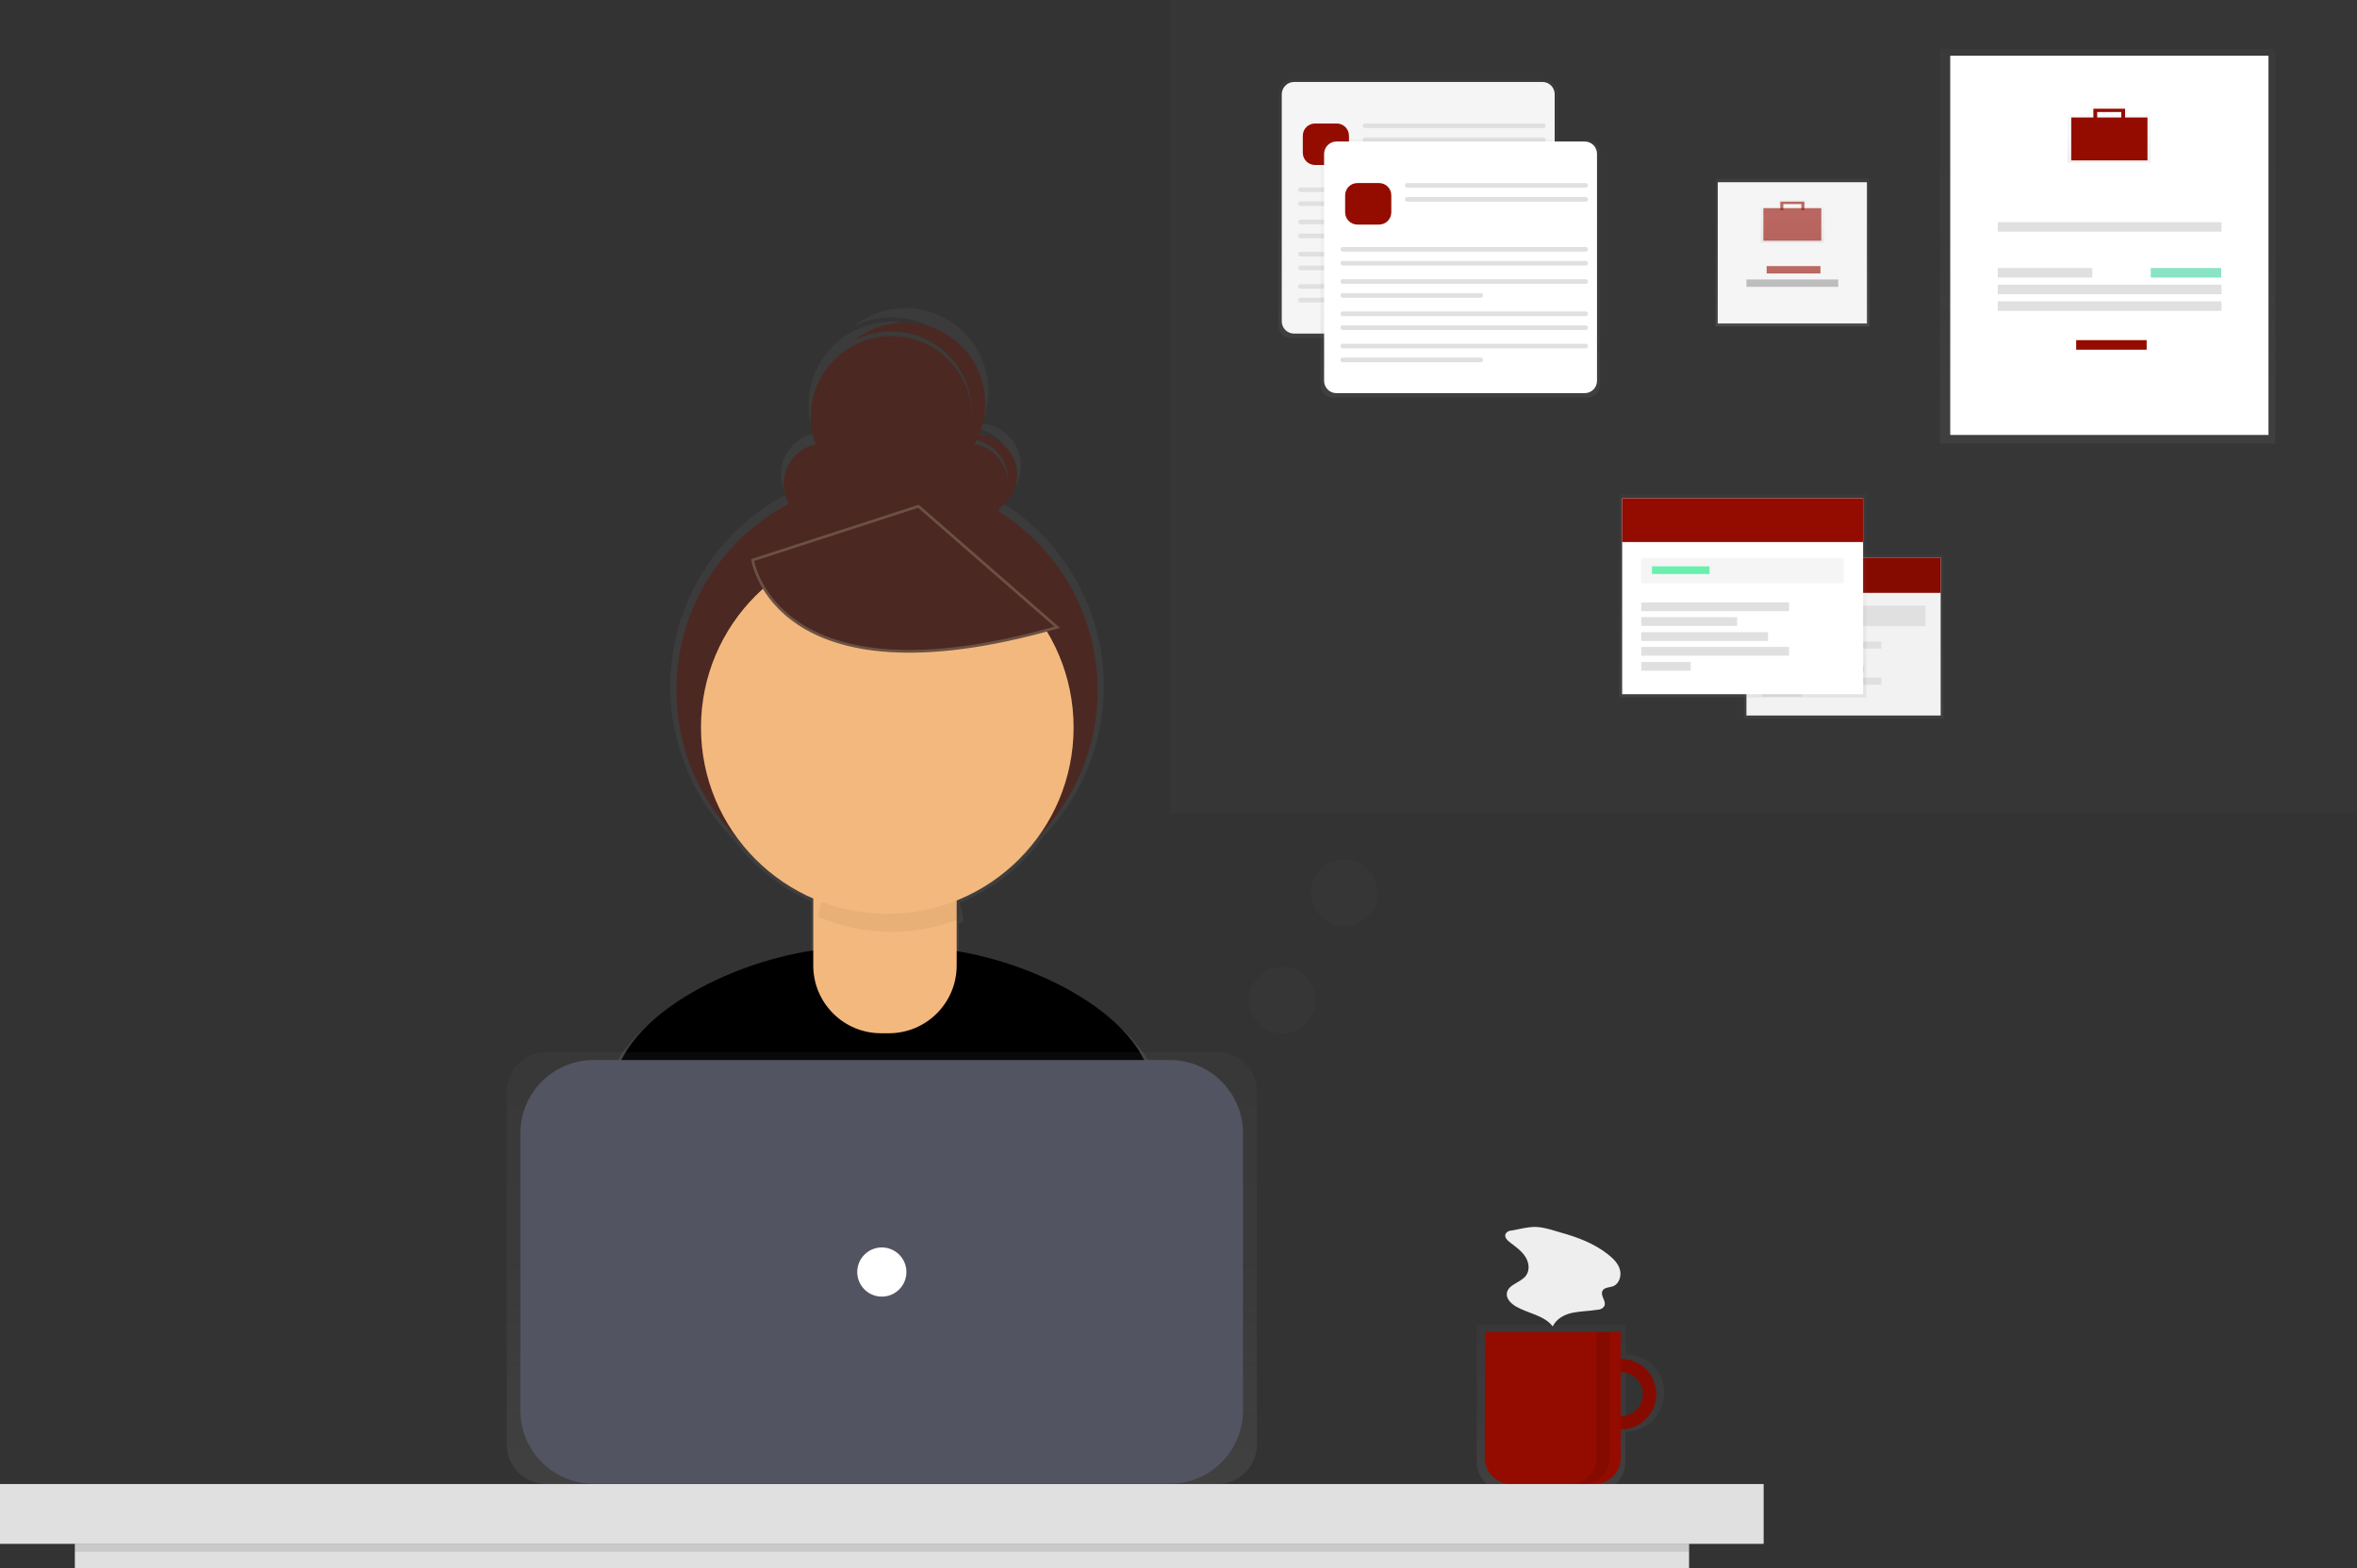 <?xml version="1.0" encoding="utf-8"?>
<!-- Generator: Adobe Illustrator 22.1.0, SVG Export Plug-In . SVG Version: 6.00 Build 0)  -->
<svg version="1.1" id="_x34_771386c-1c5b-4872-9ac2-486c3b56cfa9"
	 xmlns="http://www.w3.org/2000/svg" xmlns:xlink="http://www.w3.org/1999/xlink" x="0px" y="0px" viewBox="0 0 862.8 574"
	 style="enable-background:new 0 0 862.8 574;" xml:space="preserve">
<rect x="0" y="0" width="862.8" height="574" fill="#333333" stroke="none"/>
<style type="text/css">
	.st0{fill:url(#SVGID_1_);}
	.st1{fill:#4C2822;}
	.st2{fill:#F3B87D;}
	.st3{opacity:5.000000e-02;enable-background:new    ;}
	.st4{fill:#4C2822;stroke:#6B5144;stroke-miterlimit:10;}
	.st5{opacity:0.7;}
	.st6{fill:url(#SVGID_2_);}
	.st7{fill:#940C00;}
	.st8{opacity:0.1;enable-background:new    ;}
	.st9{fill:#E0E0E0;}
	.st10{fill:url(#SVGID_3_);}
	.st11{fill:#535461;}
	.st12{fill:#FFFFFF;}
	.st13{fill:#EEEEEE;}
	.st14{opacity:0.1;fill:#535461;enable-background:new    ;}
	.st15{opacity:0.5;}
	.st16{fill:url(#SVGID_4_);}
	.st17{fill:#F5F5F5;}
	.st18{fill:url(#SVGID_5_);}
	.st19{fill:url(#SVGID_6_);}
	.st20{fill:url(#SVGID_7_);}
	.st21{opacity:0.6;fill:#940C00;enable-background:new    ;}
	.st22{opacity:0.6;}
	.st23{fill:#BDBDBD;}
	.st24{fill:url(#SVGID_8_);}
	.st25{fill:url(#SVGID_9_);}
	.st26{opacity:0.6;fill:#3AD29F;enable-background:new    ;}
	.st27{fill:url(#SVGID_10_);}
	.st28{fill:#F2F2F2;}
	.st29{fill:url(#SVGID_11_);}
	.st30{fill:#69F0AE;}
</style>
<title>organizing projects1</title>
<linearGradient id="SVGID_1_" gradientUnits="userSpaceOnUse" x1="491.68" y1="1081.1" x2="491.68" y2="707.791" gradientTransform="matrix(1 0 0 1 -168.58 -595)">
	<stop  offset="0" style="stop-color:#808080;stop-opacity:0.25"/>
	<stop  offset="0.54" style="stop-color:#808080;stop-opacity:0.12"/>
	<stop  offset="1" style="stop-color:#808080;stop-opacity:0.1"/>
</linearGradient>
<path class="st0" d="M423.9,396.5c-6.7-24.3-43.9-42.2-72.9-46.9v-11.7l1.6-0.6c-0.2-2.3-0.6-4.6-1.4-6.8
	c12.4-5.1,23.1-13.5,30.9-24.5c30.3-31.7,29.1-81.9-2.6-112.2c-4-3.8-8.4-7.2-13.1-10.1c7.3-4.6,9.5-14.2,4.9-21.5
	c-2.6-4.1-7-6.8-11.9-7.2c6.5-15.5-0.7-33.3-16.1-39.8c-10.4-4.4-22.4-2.7-31.2,4.5c14.8-7.9,33.2-2.3,41.1,12.5
	c2.3,4.4,3.6,9.3,3.6,14.3c0,0.3,0,0.5,0,0.8c-0.5-16.8-14.5-30-31.3-29.5s-30,14.5-29.5,31.3c0.1,3.3,0.7,6.5,1.9,9.6
	c-8.2,1.8-13.4,9.8-11.7,18c0.3,1.5,0.9,2.9,1.6,4.3c-38.8,20.4-53.7,68.4-33.3,107.2c3.7,7,8.4,13.4,13.9,19
	c7.4,9.9,17.3,17.8,28.6,22.7v19.5c-29.3,4.2-67.9,22.4-74.7,47.3c-5.9,21.7-12.2,45.5-15.3,59.5c26.8,18.8,82.9,29.9,118.1,29.9
	c33.5,0,88.1-10,114.1-27.1C436.5,443.6,430.1,418.7,423.9,396.5z M370.3,171.9c0,0.3,0,0.5,0,0.8c-0.4-7.1-5.6-12.9-12.6-14.1
	c0.3-0.5,0.6-1,0.8-1.5C365.4,158.7,370.3,164.8,370.3,171.9z"/>
<path d="M325.2,480.8c32.5,0,85.6-9.7,110.8-26.3c-2.7-14.9-9-39.1-15-60.8c-7.6-27.6-55.5-46.7-84.1-46.7h-27.5
	c-28.7,0-76.7,19.2-84.2,46.9c-5.7,21.1-11.8,44.3-14.8,57.9C236.4,470,291,480.8,325.2,480.8z"/>
<circle class="st1" cx="324.7" cy="252.6" r="77.1"/>
<path class="st2" d="M303.9,306.2h40.3c3.3,0,6,2.7,6,6v41.2c0,13.7-11.1,24.8-24.8,24.8h-2.9c-13.7,0-24.8-11.1-24.8-24.8v-41.2
	C297.8,308.9,300.5,306.2,303.9,306.2L303.9,306.2z"/>
<path class="st3" d="M326.4,341.1c8.7,0,17.3-1.7,25.3-4.9c-0.9-13.2-11.8-23.4-25-23.5h-2.1c-13,0-23.8,9.9-25,22.9
	C308.1,339.2,317.2,341.1,326.4,341.1z"/>
<circle class="st2" cx="324.8" cy="266.3" r="68.2"/>
<circle class="st1" cx="301.7" cy="177.1" r="14.8"/>
<circle class="st1" cx="354.2" cy="177.1" r="14.8"/>
<circle class="st1" cx="326.3" cy="152.5" r="29.5"/>
<path class="st1" d="M357.5,159.1c-2.9,0-5.8,0.9-8.2,2.5c7.7-2.7,16.1,1.3,18.8,9c2.2,6.3-0.1,13.3-5.6,17.1
	c7.7-2.7,11.7-11.2,9-18.8C369.3,163,363.7,159.1,357.5,159.1L357.5,159.1z"/>
<path class="st1" d="M331.2,118.1c-6.9,0-13.5,2.4-18.8,6.7c14.4-7.7,32.3-2.2,39.9,12.2c6.6,12.4,3.5,27.7-7.3,36.7
	c14.4-7.6,19.9-25.5,12.2-39.9C352.1,124.1,342.1,118.1,331.2,118.1L331.2,118.1z"/>
<path class="st4" d="M275.5,205c0,0,8.2,54.1,111.5,24.6l-50.8-44.3L275.5,205z"/>
<g class="st5">
	
		<linearGradient id="SVGID_2_" gradientUnits="userSpaceOnUse" x1="743.481" y1="1140.8" x2="743.481" y2="1079.8" gradientTransform="matrix(1 0 0 1 -168.58 -595)">
		<stop  offset="0" style="stop-color:#808080;stop-opacity:0.25"/>
		<stop  offset="0.54" style="stop-color:#808080;stop-opacity:0.12"/>
		<stop  offset="1" style="stop-color:#808080;stop-opacity:0.1"/>
	</linearGradient>
	<path class="st6" d="M595.1,495.7v-10.9h-54.5v50.4c0,5.9,4.8,10.6,10.6,10.6h33.2c5.9,0,10.6-4.8,10.6-10.6V524
		c7.8,0,14.2-6.3,14.2-14.2C609.3,502,603,495.7,595.1,495.7L595.1,495.7z M595.1,518.6v-17.4c4.8-0.2,8.8,3.6,9,8.4s-3.6,8.8-8.4,9
		C595.5,518.6,595.3,518.6,595.1,518.6L595.1,518.6z"/>
</g>
<path class="st7" d="M593.4,497.4c-7.1,0-12.9,5.8-12.9,12.9c0,7.1,5.8,12.9,12.9,12.9s12.9-5.8,12.9-12.9l0,0
	C606.3,503.2,600.6,497.4,593.4,497.4z M593.4,518.3c-4.4,0-8-3.6-8-8s3.6-8,8-8s8,3.6,8,8C601.4,514.7,597.8,518.3,593.4,518.3
	L593.4,518.3z"/>
<path class="st8" d="M593.4,497.4c-7.1,0-12.9,5.8-12.9,12.9c0,7.1,5.8,12.9,12.9,12.9s12.9-5.8,12.9-12.9l0,0
	C606.3,503.2,600.6,497.4,593.4,497.4z M593.4,518.3c-4.4,0-8-3.6-8-8s3.6-8,8-8s8,3.6,8,8C601.4,514.7,597.8,518.3,593.4,518.3
	L593.4,518.3z"/>
<path class="st7" d="M543.6,487.5h49.7l0,0v46c0,5.4-4.4,9.8-9.8,9.8l0,0h-30.2c-5.4,0-9.8-4.4-9.8-9.8l0,0L543.6,487.5L543.6,487.5
	z"/>
<rect y="543.2" class="st9" width="645.6" height="21.9"/>
<g class="st5">
	
		<linearGradient id="SVGID_3_" gradientUnits="userSpaceOnUse" x1="322.8" y1="975.2" x2="322.8" y2="817.1" gradientTransform="matrix(1 0 0 1 0 -432)">
		<stop  offset="0" style="stop-color:#808080;stop-opacity:0.25"/>
		<stop  offset="0.54" style="stop-color:#808080;stop-opacity:0.12"/>
		<stop  offset="1" style="stop-color:#808080;stop-opacity:0.1"/>
	</linearGradient>
	<path class="st10" d="M200,385.1h245.6c8,0,14.5,6.5,14.5,14.5v129.1c0,8-6.5,14.5-14.5,14.5H200c-8,0-14.5-6.5-14.5-14.5V399.6
		C185.5,391.6,192,385.1,200,385.1z"/>
</g>
<path class="st11" d="M217.3,388h210.9c14.8,0,26.8,12,26.8,26.8v101.5c0,14.8-12,26.8-26.8,26.8H217.3c-14.8,0-26.8-12-26.8-26.8
	V414.8C190.5,400,202.5,388,217.3,388z"/>
<circle class="st12" cx="322.8" cy="465.6" r="9"/>
<rect x="27.4" y="565" class="st9" width="590.9" height="9"/>
<rect x="27.4" y="565" class="st8" width="590.9" height="3"/>
<path class="st8" d="M584.4,487.5v46c0,5.4-4.3,9.7-9.7,9.7l0,0h5c5.4,0,9.7-4.3,9.7-9.7l0,0v-46H584.4z"/>
<path class="st13" d="M553.4,450.4c-0.9,0-1.7,0.4-2.2,1.1c-0.7,1.2,0.5,2.5,1.6,3.3c2,1.5,4.1,3,5.5,5.1s1.8,5,0.3,7
	c-1.9,2.6-6.5,3.2-7,6.4c-0.3,2.1,1.5,3.8,3.3,4.9c4.5,2.6,10.3,3.2,13.5,7.3c1.3-2.8,4.3-4.4,7.3-5s6.1-0.6,9.1-1.1
	c1,0,2-0.5,2.5-1.4c0.8-1.7-1.6-3.8-0.7-5.5c0.6-1.3,2.5-1.2,3.9-1.7c2.2-0.9,3.1-3.7,2.5-6s-2.4-4.1-4.3-5.6c-5-4-11.1-6.3-17.2-8
	c-2.8-0.8-6.2-2-9.2-2.1S556.3,449.9,553.4,450.4z"/>
<rect x="428.4" class="st14" width="434.5" height="297.7"/>
<g class="st15">
	
		<linearGradient id="SVGID_4_" gradientUnits="userSpaceOnUse" x1="519.15" y1="555.7" x2="519.15" y2="461.3" gradientTransform="matrix(1 0 0 1 0 -432)">
		<stop  offset="0" style="stop-color:#808080;stop-opacity:0.25"/>
		<stop  offset="0.54" style="stop-color:#808080;stop-opacity:0.12"/>
		<stop  offset="1" style="stop-color:#808080;stop-opacity:0.1"/>
	</linearGradient>
	<path class="st16" d="M472.5,29.3h93.3c2.5,0,4.5,2,4.5,4.5v85.4c0,2.5-2,4.5-4.5,4.5h-93.3c-2.5,0-4.5-2-4.5-4.5V33.8
		C468,31.3,470,29.3,472.5,29.3z"/>
</g>
<path class="st17" d="M473.7,30h90.9c2.5,0,4.5,2,4.5,4.5v83.1c0,2.5-2,4.5-4.5,4.5h-90.9c-2.5,0-4.5-2-4.5-4.5V34.5
	C469.2,32.1,471.2,30,473.7,30z"/>
<path class="st7" d="M481.4,45.2h7.9c2.5,0,4.5,2,4.5,4.5v6.2c0,2.5-2,4.5-4.5,4.5h-7.9c-2.5,0-4.5-2-4.5-4.5v-6.2
	C476.9,47.2,478.9,45.2,481.4,45.2z"/>
<path class="st9" d="M499.6,45.2H565c0.4,0,0.8,0.4,0.8,0.8v0.1c0,0.4-0.4,0.8-0.8,0.8h-65.4c-0.4,0-0.8-0.4-0.8-0.8V46
	C498.8,45.6,499.2,45.2,499.6,45.2z"/>
<path class="st9" d="M499.6,50.3H565c0.4,0,0.8,0.4,0.8,0.8v0.1c0,0.4-0.4,0.8-0.8,0.8h-65.4c-0.4,0-0.8-0.4-0.8-0.8v-0.1
	C498.8,50.6,499.2,50.3,499.6,50.3z"/>
<path class="st9" d="M476,68.6h89c0.4,0,0.8,0.4,0.8,0.8v0.1c0,0.4-0.4,0.8-0.8,0.8h-89c-0.4,0-0.8-0.4-0.8-0.8v-0.1
	C475.2,69,475.6,68.6,476,68.6z"/>
<path class="st9" d="M476,73.7h89c0.4,0,0.8,0.4,0.8,0.8v0.1c0,0.4-0.4,0.8-0.8,0.8h-89c-0.4,0-0.8-0.4-0.8-0.8v-0.1
	C475.2,74,475.6,73.7,476,73.7z"/>
<path class="st9" d="M476,80.4h89c0.4,0,0.8,0.4,0.8,0.8v0.1c0,0.4-0.4,0.8-0.8,0.8h-89c-0.4,0-0.8-0.4-0.8-0.8v-0.1
	C475.2,80.8,475.6,80.4,476,80.4z"/>
<path class="st9" d="M476,85.5h50.6c0.4,0,0.8,0.4,0.8,0.8v0.1c0,0.4-0.4,0.8-0.8,0.8H476c-0.4,0-0.8-0.4-0.8-0.8v-0.1
	C475.2,85.8,475.6,85.5,476,85.5z"/>
<path class="st9" d="M476,92.2h89c0.4,0,0.8,0.4,0.8,0.8v0.1c0,0.4-0.4,0.8-0.8,0.8h-89c-0.4,0-0.8-0.4-0.8-0.8V93
	C475.2,92.5,475.6,92.2,476,92.2z"/>
<path class="st9" d="M476,97.2h89c0.4,0,0.8,0.4,0.8,0.8v0.1c0,0.4-0.4,0.8-0.8,0.8h-89c-0.4,0-0.8-0.4-0.8-0.8V98
	C475.2,97.6,475.6,97.2,476,97.2z"/>
<path class="st9" d="M476,104h89c0.4,0,0.8,0.4,0.8,0.8v0.1c0,0.4-0.4,0.8-0.8,0.8h-89c-0.4,0-0.8-0.4-0.8-0.8v-0.1
	C475.2,104.3,475.6,104,476,104z"/>
<path class="st9" d="M476,109h50.6c0.4,0,0.8,0.4,0.8,0.8v0.1c0,0.4-0.4,0.8-0.8,0.8H476c-0.4,0-0.8-0.4-0.8-0.8v-0.1
	C475.2,109.4,475.6,109,476,109z"/>
<g class="st15">
	
		<linearGradient id="SVGID_5_" gradientUnits="userSpaceOnUse" x1="534.55" y1="577.5" x2="534.55" y2="483.1" gradientTransform="matrix(1 0 0 1 0 -432)">
		<stop  offset="0" style="stop-color:#808080;stop-opacity:0.25"/>
		<stop  offset="0.54" style="stop-color:#808080;stop-opacity:0.12"/>
		<stop  offset="1" style="stop-color:#808080;stop-opacity:0.1"/>
	</linearGradient>
	<path class="st18" d="M487.9,51.1h93.3c2.5,0,4.5,2,4.5,4.5V141c0,2.5-2,4.5-4.5,4.5h-93.3c-2.5,0-4.5-2-4.5-4.5V55.6
		C483.4,53.1,485.4,51.1,487.9,51.1z"/>
</g>
<path class="st12" d="M489.2,51.8h90.9c2.5,0,4.5,2,4.5,4.5v83.1c0,2.5-2,4.5-4.5,4.5h-90.9c-2.5,0-4.5-2-4.5-4.5V56.3
	C484.7,53.9,486.7,51.8,489.2,51.8z"/>
<path class="st7" d="M496.9,67h7.9c2.5,0,4.5,2,4.5,4.5v6.2c0,2.5-2,4.5-4.5,4.5h-7.9c-2.5,0-4.5-2-4.5-4.5v-6.2
	C492.4,69,494.4,67,496.9,67z"/>
<path class="st9" d="M515.1,67h65.4c0.4,0,0.8,0.4,0.8,0.8v0.1c0,0.4-0.4,0.8-0.8,0.8h-65.4c-0.4,0-0.8-0.4-0.8-0.8v-0.1
	C514.3,67.4,514.6,67,515.1,67z"/>
<path class="st9" d="M515.1,72.1h65.4c0.4,0,0.8,0.4,0.8,0.8V73c0,0.4-0.4,0.8-0.8,0.8h-65.4c-0.4,0-0.8-0.4-0.8-0.8v-0.1
	C514.3,72.4,514.6,72.1,515.1,72.1z"/>
<path class="st9" d="M491.5,90.4h89c0.4,0,0.8,0.4,0.8,0.8v0.1c0,0.4-0.4,0.8-0.8,0.8h-89c-0.4,0-0.8-0.4-0.8-0.8v-0.1
	C490.7,90.8,491,90.4,491.5,90.4z"/>
<path class="st9" d="M491.5,95.5h89c0.4,0,0.8,0.4,0.8,0.8v0.1c0,0.4-0.4,0.8-0.8,0.8h-89c-0.4,0-0.8-0.4-0.8-0.8v-0.1
	C490.7,95.8,491,95.5,491.5,95.5z"/>
<path class="st9" d="M491.5,102.2h89c0.4,0,0.8,0.4,0.8,0.8v0.1c0,0.4-0.4,0.8-0.8,0.8h-89c-0.4,0-0.8-0.4-0.8-0.8V103
	C490.7,102.6,491,102.2,491.5,102.2z"/>
<path class="st9" d="M491.5,107.3h50.6c0.4,0,0.8,0.4,0.8,0.8v0.1c0,0.4-0.4,0.8-0.8,0.8h-50.6c-0.4,0-0.8-0.4-0.8-0.8v-0.1
	C490.7,107.6,491,107.3,491.5,107.3z"/>
<path class="st9" d="M491.5,114h89c0.4,0,0.8,0.4,0.8,0.8v0.1c0,0.4-0.4,0.8-0.8,0.8h-89c-0.4,0-0.8-0.4-0.8-0.8v-0.1
	C490.7,114.4,491,114,491.5,114z"/>
<path class="st9" d="M491.5,119.1h89c0.4,0,0.8,0.4,0.8,0.8v0.1c0,0.4-0.4,0.8-0.8,0.8h-89c-0.4,0-0.8-0.4-0.8-0.8v-0.1
	C490.7,119.4,491,119.1,491.5,119.1z"/>
<path class="st9" d="M491.5,125.8h89c0.4,0,0.8,0.4,0.8,0.8v0.1c0,0.4-0.4,0.8-0.8,0.8h-89c-0.4,0-0.8-0.4-0.8-0.8v-0.1
	C490.7,126.1,491,125.8,491.5,125.8z"/>
<path class="st9" d="M491.5,130.9h50.6c0.4,0,0.8,0.4,0.8,0.8v0.1c0,0.4-0.4,0.8-0.8,0.8h-50.6c-0.4,0-0.8-0.4-0.8-0.8v-0.1
	C490.7,131.2,491,130.9,491.5,130.9z"/>
<linearGradient id="SVGID_6_" gradientUnits="userSpaceOnUse" x1="656.15" y1="551.5" x2="656.15" y2="497.4" gradientTransform="matrix(1 0 0 1 0 -432)">
	<stop  offset="0" style="stop-color:#808080;stop-opacity:0.25"/>
	<stop  offset="0.54" style="stop-color:#808080;stop-opacity:0.12"/>
	<stop  offset="1" style="stop-color:#808080;stop-opacity:0.1"/>
</linearGradient>
<rect x="628" y="65.4" class="st19" width="56.3" height="54.1"/>
<rect x="628.8" y="66.7" class="st17" width="54.6" height="51.7"/>
<g class="st15">
	
		<linearGradient id="SVGID_7_" gradientUnits="userSpaceOnUse" x1="824.68" y1="683.8" x2="824.68" y2="668.12" gradientTransform="matrix(1 0 0 1 -168.58 -595)">
		<stop  offset="0" style="stop-color:#808080;stop-opacity:0.25"/>
		<stop  offset="0.54" style="stop-color:#808080;stop-opacity:0.12"/>
		<stop  offset="1" style="stop-color:#808080;stop-opacity:0.1"/>
	</linearGradient>
	<path class="st20" d="M661,75.8v-2.6h-9.7v2.6h-6.8v13h23.2v-13H661z M652.5,74.1h7.2v1.7h-7.2V74.1z"/>
</g>
<rect x="645.5" y="76.2" class="st21" width="21.2" height="11.9"/>
<polygon class="st21" points="651.7,73.8 651.7,76.9 652.8,76.9 652.8,74.7 659.4,74.7 659.4,76.9 660.5,76.9 660.5,73.8 "/>
<g class="st22">
	<rect x="646.7" y="97.4" class="st7" width="19.7" height="2.7"/>
</g>
<rect x="639.3" y="102.3" class="st23" width="33.6" height="2.7"/>
<g class="st15">
	
		<linearGradient id="SVGID_8_" gradientUnits="userSpaceOnUse" x1="771.5" y1="594.3" x2="771.5" y2="450" gradientTransform="matrix(1 0 0 1 0 -432)">
		<stop  offset="0" style="stop-color:#808080;stop-opacity:0.25"/>
		<stop  offset="0.54" style="stop-color:#808080;stop-opacity:0.12"/>
		<stop  offset="1" style="stop-color:#808080;stop-opacity:0.1"/>
	</linearGradient>
	<rect x="710.1" y="18" class="st24" width="122.8" height="144.3"/>
</g>
<rect x="713.9" y="20.4" class="st12" width="116.5" height="138.8"/>
<g class="st15">
	
		<linearGradient id="SVGID_9_" gradientUnits="userSpaceOnUse" x1="940.63" y1="654.57" x2="940.63" y2="633.97" gradientTransform="matrix(1 0 0 1 -168.58 -595)">
		<stop  offset="0" style="stop-color:#808080;stop-opacity:0.25"/>
		<stop  offset="0.54" style="stop-color:#808080;stop-opacity:0.12"/>
		<stop  offset="1" style="stop-color:#808080;stop-opacity:0.1"/>
	</linearGradient>
	<path class="st25" d="M778.4,42.4v-3.5h-12.7v3.5h-8.9v17.1h30.5V42.4H778.4z M767.3,40.2h9.5v2.2h-9.5V40.2z"/>
</g>
<rect x="758.2" y="43" class="st7" width="27.9" height="15.7"/>
<polygon class="st7" points="766.3,39.8 766.3,43.9 767.7,43.9 767.7,41 776.5,41 776.5,43.9 777.9,43.9 777.9,39.8 "/>
<rect x="731.3" y="81.3" class="st9" width="81.9" height="3.5"/>
<rect x="731.3" y="104.2" class="st9" width="81.9" height="3.5"/>
<rect x="731.3" y="110.3" class="st9" width="81.9" height="3.5"/>
<rect x="731.3" y="98.1" class="st9" width="34.6" height="3.5"/>
<rect x="787.3" y="98.1" class="st26" width="25.8" height="3.5"/>
<rect x="760" y="124.5" class="st7" width="25.8" height="3.5"/>
<g class="st15">
	
		<linearGradient id="SVGID_10_" gradientUnits="userSpaceOnUse" x1="674.9" y1="694.9" x2="674.9" y2="635" gradientTransform="matrix(1 0 0 1 0 -432)">
		<stop  offset="0" style="stop-color:#808080;stop-opacity:0.25"/>
		<stop  offset="0.54" style="stop-color:#808080;stop-opacity:0.12"/>
		<stop  offset="1" style="stop-color:#808080;stop-opacity:0.1"/>
	</linearGradient>
	<rect x="638.4" y="203" class="st27" width="73" height="59.9"/>
</g>
<rect x="639.3" y="204.1" class="st28" width="71.1" height="57.8"/>
<rect x="639.3" y="204.1" class="st7" width="71.1" height="12.9"/>
<rect x="639.3" y="204.1" class="st8" width="71.1" height="12.9"/>
<rect x="645" y="221.7" class="st9" width="59.8" height="7.5"/>
<rect x="645" y="234.8" class="st9" width="43.7" height="2.6"/>
<rect x="645" y="239.2" class="st9" width="28.3" height="2.6"/>
<rect x="645" y="243.6" class="st9" width="37.4" height="2.6"/>
<rect x="645" y="248" class="st9" width="43.7" height="2.6"/>
<rect x="645" y="252.4" class="st9" width="14.6" height="2.6"/>
<g class="st15">
	
		<linearGradient id="SVGID_11_" gradientUnits="userSpaceOnUse" x1="637.95" y1="687.3" x2="637.95" y2="613" gradientTransform="matrix(1 0 0 1 0 -432)">
		<stop  offset="0" style="stop-color:#808080;stop-opacity:0.25"/>
		<stop  offset="0.54" style="stop-color:#808080;stop-opacity:0.12"/>
		<stop  offset="1" style="stop-color:#808080;stop-opacity:0.1"/>
	</linearGradient>
	<rect x="592.7" y="181" class="st29" width="90.5" height="74.3"/>
</g>
<rect x="593.8" y="182.4" class="st12" width="88.2" height="71.7"/>
<rect x="593.8" y="182.4" class="st7" width="88.2" height="16"/>
<rect x="600.8" y="204.2" class="st17" width="74.1" height="9.3"/>
<rect x="600.8" y="220.5" class="st9" width="54.1" height="3.2"/>
<rect x="600.8" y="225.9" class="st9" width="35.1" height="3.2"/>
<rect x="600.8" y="231.4" class="st9" width="46.4" height="3.2"/>
<rect x="600.8" y="236.8" class="st9" width="54.1" height="3.2"/>
<rect x="600.8" y="242.3" class="st9" width="18.1" height="3.2"/>
<rect x="604.7" y="207.3" class="st30" width="21.1" height="2.8"/>
<circle class="st14" cx="469.4" cy="366.1" r="12.2"/>
<circle class="st14" cx="492.1" cy="326.8" r="12.2"/>
</svg>
